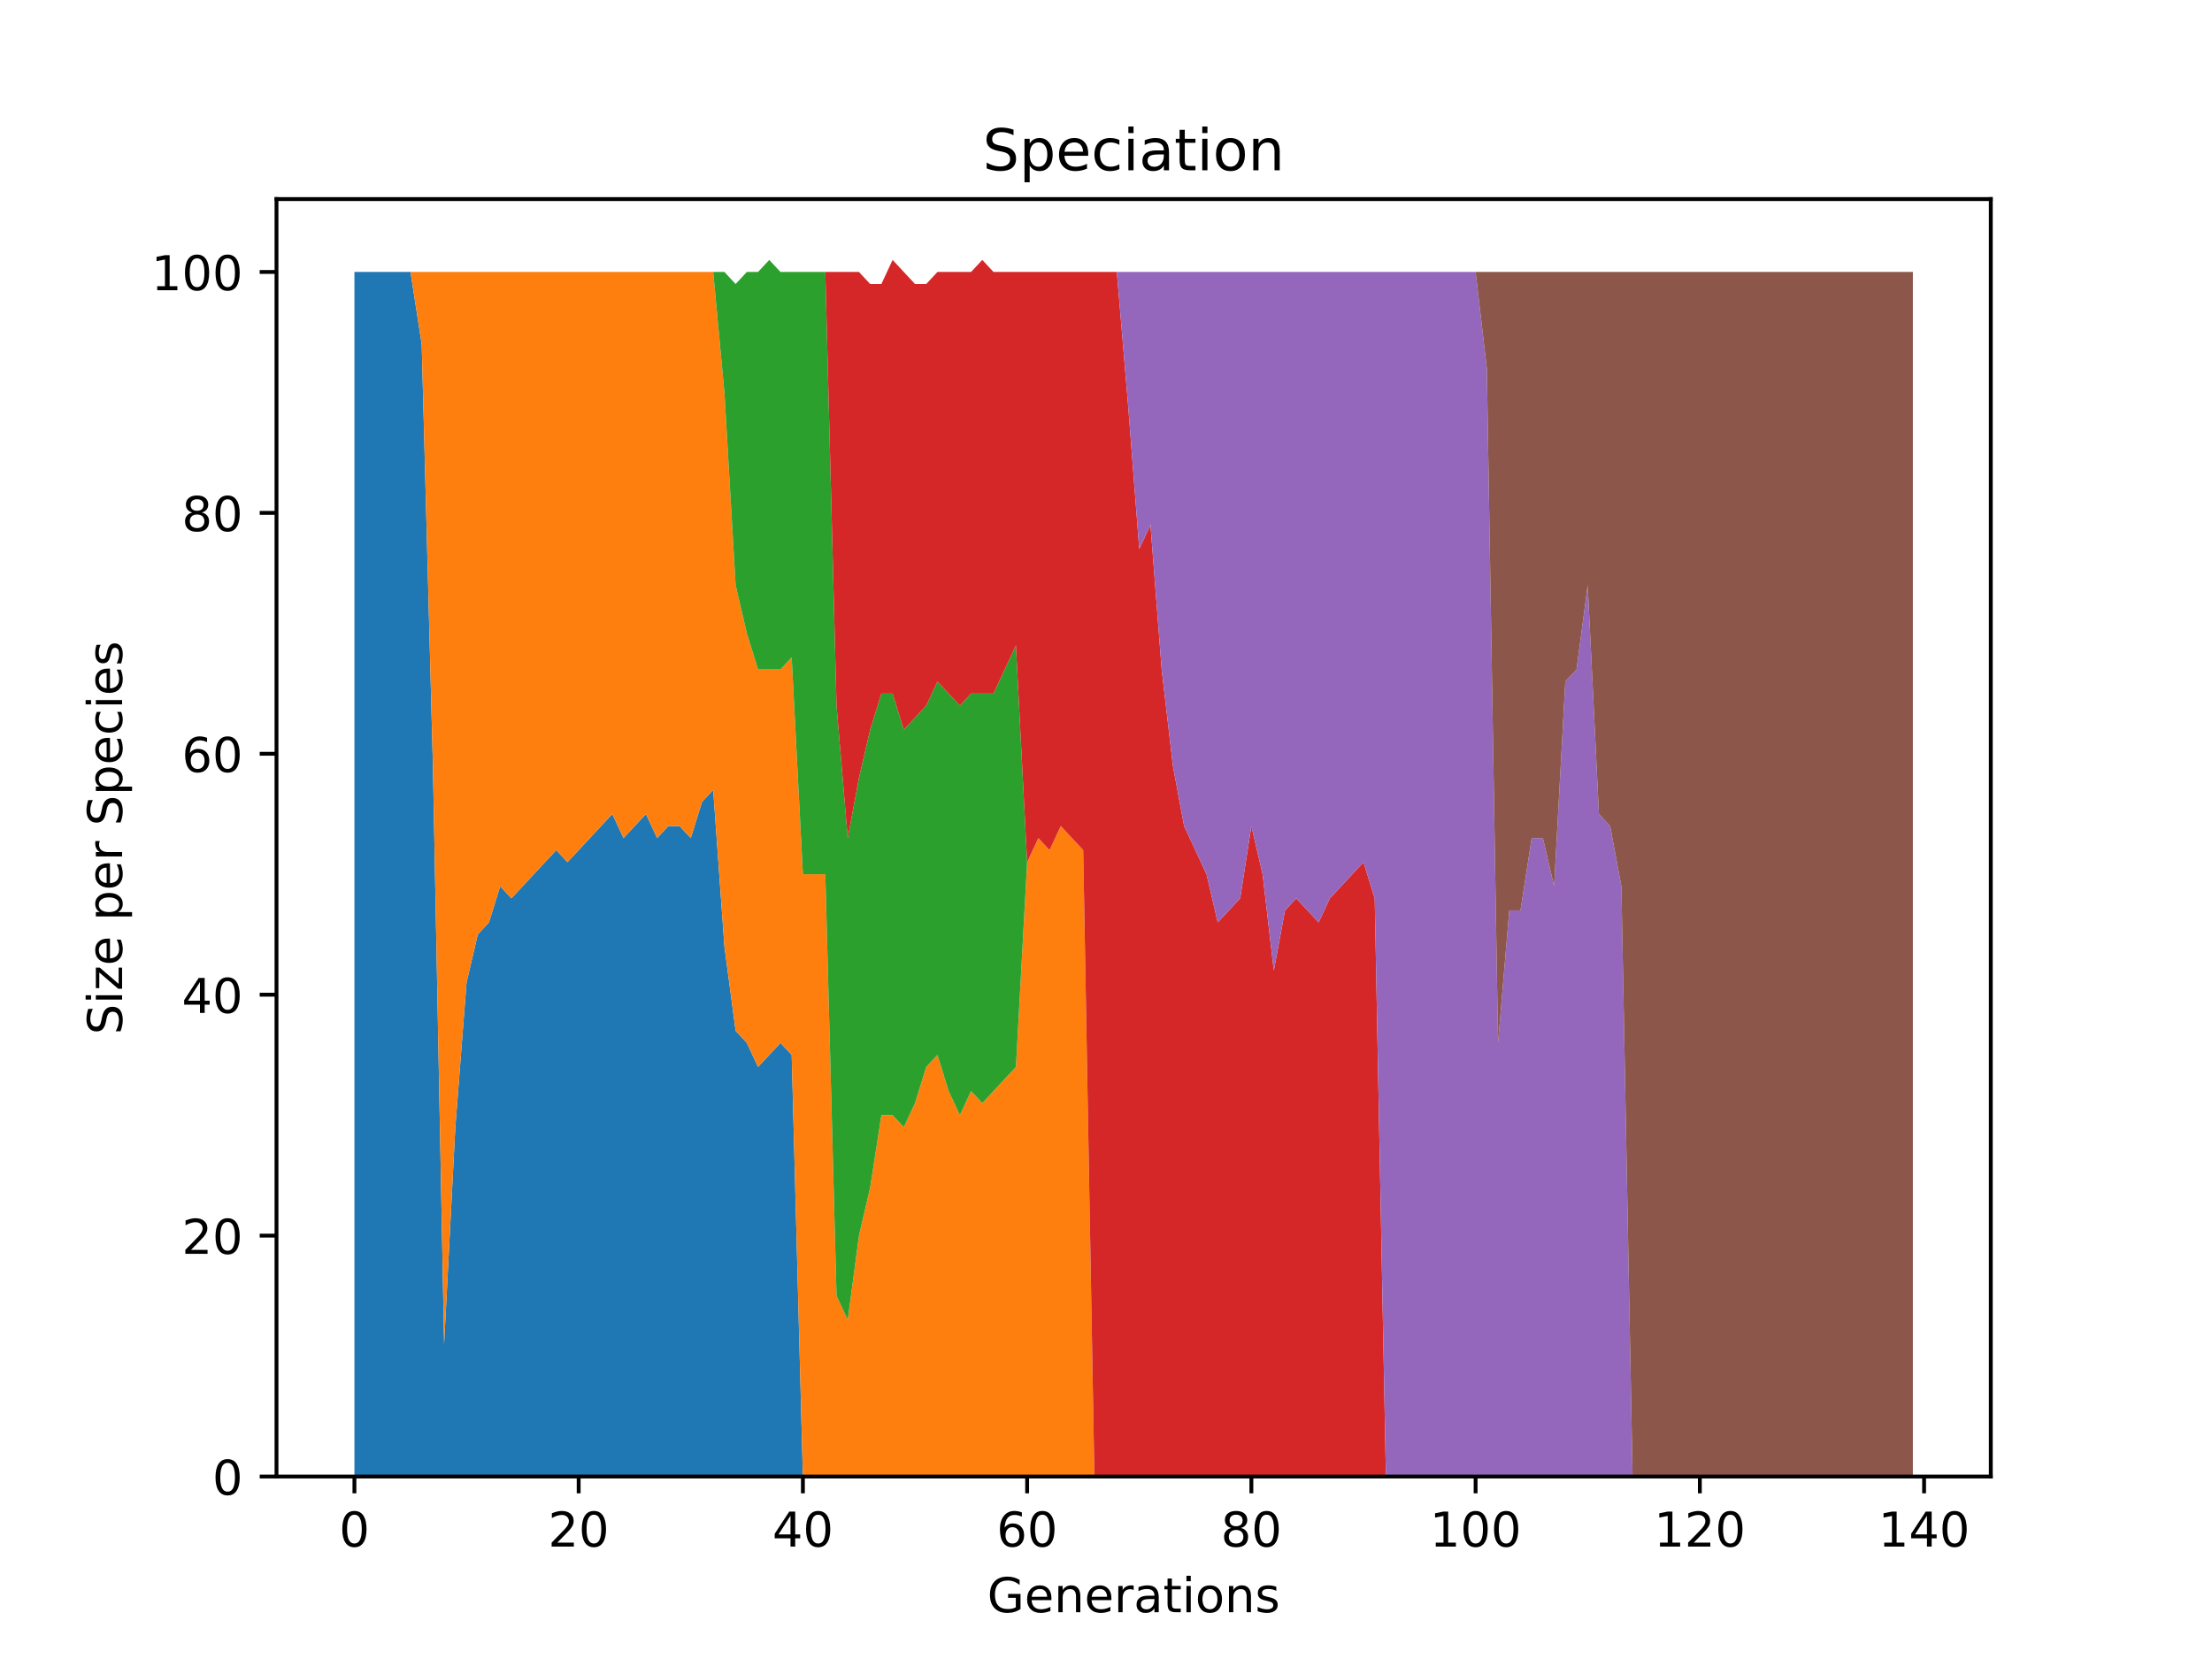 <?xml version="1.0" encoding="utf-8" standalone="no"?>
<!DOCTYPE svg PUBLIC "-//W3C//DTD SVG 1.1//EN"
  "http://www.w3.org/Graphics/SVG/1.1/DTD/svg11.dtd">
<!-- Created with matplotlib (https://matplotlib.org/) -->
<svg height="345.6pt" version="1.1" viewBox="0 0 460.8 345.6" width="460.8pt" xmlns="http://www.w3.org/2000/svg" xmlns:xlink="http://www.w3.org/1999/xlink">
 <defs>
  <style type="text/css">*{stroke-linecap:butt;stroke-linejoin:round;}</style>
 </defs>
 <g id="figure_1">
  <g id="patch_1">
   <path d="M 0 345.6 
L 460.8 345.6 
L 460.8 0 
L 0 0 
z
" style="fill:#ffffff;"/>
  </g>
  <g id="axes_1">
   <g id="patch_2">
    <path d="M 57.6 307.584 
L 414.72 307.584 
L 414.72 41.472 
L 57.6 41.472 
z
" style="fill:#ffffff;"/>
   </g>
   <g id="PolyCollection_1">
    <path clip-path="url(#p3742a9443b)" d="M 73.833 56.653 
L 73.833 307.584 
L 76.168 307.584 
L 78.504 307.584 
L 80.84 307.584 
L 83.175 307.584 
L 85.511 307.584 
L 87.847 307.584 
L 90.182 307.584 
L 92.518 307.584 
L 94.854 307.584 
L 97.189 307.584 
L 99.525 307.584 
L 101.86 307.584 
L 104.196 307.584 
L 106.532 307.584 
L 108.867 307.584 
L 111.203 307.584 
L 113.539 307.584 
L 115.874 307.584 
L 118.21 307.584 
L 120.546 307.584 
L 122.881 307.584 
L 125.217 307.584 
L 127.553 307.584 
L 129.888 307.584 
L 132.224 307.584 
L 134.559 307.584 
L 136.895 307.584 
L 139.231 307.584 
L 141.566 307.584 
L 143.902 307.584 
L 146.238 307.584 
L 148.573 307.584 
L 150.909 307.584 
L 153.245 307.584 
L 155.58 307.584 
L 157.916 307.584 
L 160.252 307.584 
L 162.587 307.584 
L 164.923 307.584 
L 167.258 307.584 
L 169.594 307.584 
L 171.93 307.584 
L 174.265 307.584 
L 176.601 307.584 
L 178.937 307.584 
L 181.272 307.584 
L 183.608 307.584 
L 185.944 307.584 
L 188.279 307.584 
L 190.615 307.584 
L 192.951 307.584 
L 195.286 307.584 
L 197.622 307.584 
L 199.958 307.584 
L 202.293 307.584 
L 204.629 307.584 
L 206.964 307.584 
L 209.3 307.584 
L 211.636 307.584 
L 213.971 307.584 
L 216.307 307.584 
L 218.643 307.584 
L 220.978 307.584 
L 223.314 307.584 
L 225.65 307.584 
L 227.985 307.584 
L 230.321 307.584 
L 232.657 307.584 
L 234.992 307.584 
L 237.328 307.584 
L 239.663 307.584 
L 241.999 307.584 
L 244.335 307.584 
L 246.67 307.584 
L 249.006 307.584 
L 251.342 307.584 
L 253.677 307.584 
L 256.013 307.584 
L 258.349 307.584 
L 260.684 307.584 
L 263.02 307.584 
L 265.356 307.584 
L 267.691 307.584 
L 270.027 307.584 
L 272.362 307.584 
L 274.698 307.584 
L 277.034 307.584 
L 279.369 307.584 
L 281.705 307.584 
L 284.041 307.584 
L 286.376 307.584 
L 288.712 307.584 
L 291.048 307.584 
L 293.383 307.584 
L 295.719 307.584 
L 298.055 307.584 
L 300.39 307.584 
L 302.726 307.584 
L 305.062 307.584 
L 307.397 307.584 
L 309.733 307.584 
L 312.068 307.584 
L 314.404 307.584 
L 316.74 307.584 
L 319.075 307.584 
L 321.411 307.584 
L 323.747 307.584 
L 326.082 307.584 
L 328.418 307.584 
L 330.754 307.584 
L 333.089 307.584 
L 335.425 307.584 
L 337.761 307.584 
L 340.096 307.584 
L 342.432 307.584 
L 344.767 307.584 
L 347.103 307.584 
L 349.439 307.584 
L 351.774 307.584 
L 354.11 307.584 
L 356.446 307.584 
L 358.781 307.584 
L 361.117 307.584 
L 363.453 307.584 
L 365.788 307.584 
L 368.124 307.584 
L 370.46 307.584 
L 372.795 307.584 
L 375.131 307.584 
L 377.466 307.584 
L 379.802 307.584 
L 382.138 307.584 
L 384.473 307.584 
L 386.809 307.584 
L 389.145 307.584 
L 391.48 307.584 
L 393.816 307.584 
L 396.152 307.584 
L 398.487 307.584 
L 398.487 307.584 
L 398.487 307.584 
L 396.152 307.584 
L 393.816 307.584 
L 391.48 307.584 
L 389.145 307.584 
L 386.809 307.584 
L 384.473 307.584 
L 382.138 307.584 
L 379.802 307.584 
L 377.466 307.584 
L 375.131 307.584 
L 372.795 307.584 
L 370.46 307.584 
L 368.124 307.584 
L 365.788 307.584 
L 363.453 307.584 
L 361.117 307.584 
L 358.781 307.584 
L 356.446 307.584 
L 354.11 307.584 
L 351.774 307.584 
L 349.439 307.584 
L 347.103 307.584 
L 344.767 307.584 
L 342.432 307.584 
L 340.096 307.584 
L 337.761 307.584 
L 335.425 307.584 
L 333.089 307.584 
L 330.754 307.584 
L 328.418 307.584 
L 326.082 307.584 
L 323.747 307.584 
L 321.411 307.584 
L 319.075 307.584 
L 316.74 307.584 
L 314.404 307.584 
L 312.068 307.584 
L 309.733 307.584 
L 307.397 307.584 
L 305.062 307.584 
L 302.726 307.584 
L 300.39 307.584 
L 298.055 307.584 
L 295.719 307.584 
L 293.383 307.584 
L 291.048 307.584 
L 288.712 307.584 
L 286.376 307.584 
L 284.041 307.584 
L 281.705 307.584 
L 279.369 307.584 
L 277.034 307.584 
L 274.698 307.584 
L 272.362 307.584 
L 270.027 307.584 
L 267.691 307.584 
L 265.356 307.584 
L 263.02 307.584 
L 260.684 307.584 
L 258.349 307.584 
L 256.013 307.584 
L 253.677 307.584 
L 251.342 307.584 
L 249.006 307.584 
L 246.67 307.584 
L 244.335 307.584 
L 241.999 307.584 
L 239.663 307.584 
L 237.328 307.584 
L 234.992 307.584 
L 232.657 307.584 
L 230.321 307.584 
L 227.985 307.584 
L 225.65 307.584 
L 223.314 307.584 
L 220.978 307.584 
L 218.643 307.584 
L 216.307 307.584 
L 213.971 307.584 
L 211.636 307.584 
L 209.3 307.584 
L 206.964 307.584 
L 204.629 307.584 
L 202.293 307.584 
L 199.958 307.584 
L 197.622 307.584 
L 195.286 307.584 
L 192.951 307.584 
L 190.615 307.584 
L 188.279 307.584 
L 185.944 307.584 
L 183.608 307.584 
L 181.272 307.584 
L 178.937 307.584 
L 176.601 307.584 
L 174.265 307.584 
L 171.93 307.584 
L 169.594 307.584 
L 167.258 307.584 
L 164.923 219.758 
L 162.587 217.249 
L 160.252 219.758 
L 157.916 222.268 
L 155.58 217.249 
L 153.245 214.74 
L 150.909 197.174 
L 148.573 164.554 
L 146.238 167.063 
L 143.902 174.591 
L 141.566 172.081 
L 139.231 172.081 
L 136.895 174.591 
L 134.559 169.572 
L 132.224 172.081 
L 129.888 174.591 
L 127.553 169.572 
L 125.217 172.081 
L 122.881 174.591 
L 120.546 177.1 
L 118.21 179.609 
L 115.874 177.1 
L 113.539 179.609 
L 111.203 182.119 
L 108.867 184.628 
L 106.532 187.137 
L 104.196 184.628 
L 101.86 192.156 
L 99.525 194.665 
L 97.189 204.702 
L 94.854 234.814 
L 92.518 279.982 
L 90.182 159.535 
L 87.847 71.709 
L 85.511 56.653 
L 83.175 56.653 
L 80.84 56.653 
L 78.504 56.653 
L 76.168 56.653 
L 73.833 56.653 
z
" style="fill:#1f77b4;"/>
   </g>
   <g id="PolyCollection_2">
    <path clip-path="url(#p3742a9443b)" d="M 73.833 56.653 
L 73.833 56.653 
L 76.168 56.653 
L 78.504 56.653 
L 80.84 56.653 
L 83.175 56.653 
L 85.511 56.653 
L 87.847 71.709 
L 90.182 159.535 
L 92.518 279.982 
L 94.854 234.814 
L 97.189 204.702 
L 99.525 194.665 
L 101.86 192.156 
L 104.196 184.628 
L 106.532 187.137 
L 108.867 184.628 
L 111.203 182.119 
L 113.539 179.609 
L 115.874 177.1 
L 118.21 179.609 
L 120.546 177.1 
L 122.881 174.591 
L 125.217 172.081 
L 127.553 169.572 
L 129.888 174.591 
L 132.224 172.081 
L 134.559 169.572 
L 136.895 174.591 
L 139.231 172.081 
L 141.566 172.081 
L 143.902 174.591 
L 146.238 167.063 
L 148.573 164.554 
L 150.909 197.174 
L 153.245 214.74 
L 155.58 217.249 
L 157.916 222.268 
L 160.252 219.758 
L 162.587 217.249 
L 164.923 219.758 
L 167.258 307.584 
L 169.594 307.584 
L 171.93 307.584 
L 174.265 307.584 
L 176.601 307.584 
L 178.937 307.584 
L 181.272 307.584 
L 183.608 307.584 
L 185.944 307.584 
L 188.279 307.584 
L 190.615 307.584 
L 192.951 307.584 
L 195.286 307.584 
L 197.622 307.584 
L 199.958 307.584 
L 202.293 307.584 
L 204.629 307.584 
L 206.964 307.584 
L 209.3 307.584 
L 211.636 307.584 
L 213.971 307.584 
L 216.307 307.584 
L 218.643 307.584 
L 220.978 307.584 
L 223.314 307.584 
L 225.65 307.584 
L 227.985 307.584 
L 230.321 307.584 
L 232.657 307.584 
L 234.992 307.584 
L 237.328 307.584 
L 239.663 307.584 
L 241.999 307.584 
L 244.335 307.584 
L 246.67 307.584 
L 249.006 307.584 
L 251.342 307.584 
L 253.677 307.584 
L 256.013 307.584 
L 258.349 307.584 
L 260.684 307.584 
L 263.02 307.584 
L 265.356 307.584 
L 267.691 307.584 
L 270.027 307.584 
L 272.362 307.584 
L 274.698 307.584 
L 277.034 307.584 
L 279.369 307.584 
L 281.705 307.584 
L 284.041 307.584 
L 286.376 307.584 
L 288.712 307.584 
L 291.048 307.584 
L 293.383 307.584 
L 295.719 307.584 
L 298.055 307.584 
L 300.39 307.584 
L 302.726 307.584 
L 305.062 307.584 
L 307.397 307.584 
L 309.733 307.584 
L 312.068 307.584 
L 314.404 307.584 
L 316.74 307.584 
L 319.075 307.584 
L 321.411 307.584 
L 323.747 307.584 
L 326.082 307.584 
L 328.418 307.584 
L 330.754 307.584 
L 333.089 307.584 
L 335.425 307.584 
L 337.761 307.584 
L 340.096 307.584 
L 342.432 307.584 
L 344.767 307.584 
L 347.103 307.584 
L 349.439 307.584 
L 351.774 307.584 
L 354.11 307.584 
L 356.446 307.584 
L 358.781 307.584 
L 361.117 307.584 
L 363.453 307.584 
L 365.788 307.584 
L 368.124 307.584 
L 370.46 307.584 
L 372.795 307.584 
L 375.131 307.584 
L 377.466 307.584 
L 379.802 307.584 
L 382.138 307.584 
L 384.473 307.584 
L 386.809 307.584 
L 389.145 307.584 
L 391.48 307.584 
L 393.816 307.584 
L 396.152 307.584 
L 398.487 307.584 
L 398.487 307.584 
L 398.487 307.584 
L 396.152 307.584 
L 393.816 307.584 
L 391.48 307.584 
L 389.145 307.584 
L 386.809 307.584 
L 384.473 307.584 
L 382.138 307.584 
L 379.802 307.584 
L 377.466 307.584 
L 375.131 307.584 
L 372.795 307.584 
L 370.46 307.584 
L 368.124 307.584 
L 365.788 307.584 
L 363.453 307.584 
L 361.117 307.584 
L 358.781 307.584 
L 356.446 307.584 
L 354.11 307.584 
L 351.774 307.584 
L 349.439 307.584 
L 347.103 307.584 
L 344.767 307.584 
L 342.432 307.584 
L 340.096 307.584 
L 337.761 307.584 
L 335.425 307.584 
L 333.089 307.584 
L 330.754 307.584 
L 328.418 307.584 
L 326.082 307.584 
L 323.747 307.584 
L 321.411 307.584 
L 319.075 307.584 
L 316.74 307.584 
L 314.404 307.584 
L 312.068 307.584 
L 309.733 307.584 
L 307.397 307.584 
L 305.062 307.584 
L 302.726 307.584 
L 300.39 307.584 
L 298.055 307.584 
L 295.719 307.584 
L 293.383 307.584 
L 291.048 307.584 
L 288.712 307.584 
L 286.376 307.584 
L 284.041 307.584 
L 281.705 307.584 
L 279.369 307.584 
L 277.034 307.584 
L 274.698 307.584 
L 272.362 307.584 
L 270.027 307.584 
L 267.691 307.584 
L 265.356 307.584 
L 263.02 307.584 
L 260.684 307.584 
L 258.349 307.584 
L 256.013 307.584 
L 253.677 307.584 
L 251.342 307.584 
L 249.006 307.584 
L 246.67 307.584 
L 244.335 307.584 
L 241.999 307.584 
L 239.663 307.584 
L 237.328 307.584 
L 234.992 307.584 
L 232.657 307.584 
L 230.321 307.584 
L 227.985 307.584 
L 225.65 177.1 
L 223.314 174.591 
L 220.978 172.081 
L 218.643 177.1 
L 216.307 174.591 
L 213.971 179.609 
L 211.636 222.268 
L 209.3 224.777 
L 206.964 227.286 
L 204.629 229.795 
L 202.293 227.286 
L 199.958 232.305 
L 197.622 227.286 
L 195.286 219.758 
L 192.951 222.268 
L 190.615 229.795 
L 188.279 234.814 
L 185.944 232.305 
L 183.608 232.305 
L 181.272 247.361 
L 178.937 257.398 
L 176.601 274.963 
L 174.265 269.944 
L 171.93 182.119 
L 169.594 182.119 
L 167.258 182.119 
L 164.923 136.951 
L 162.587 139.46 
L 160.252 139.46 
L 157.916 139.46 
L 155.58 131.933 
L 153.245 121.895 
L 150.909 81.746 
L 148.573 56.653 
L 146.238 56.653 
L 143.902 56.653 
L 141.566 56.653 
L 139.231 56.653 
L 136.895 56.653 
L 134.559 56.653 
L 132.224 56.653 
L 129.888 56.653 
L 127.553 56.653 
L 125.217 56.653 
L 122.881 56.653 
L 120.546 56.653 
L 118.21 56.653 
L 115.874 56.653 
L 113.539 56.653 
L 111.203 56.653 
L 108.867 56.653 
L 106.532 56.653 
L 104.196 56.653 
L 101.86 56.653 
L 99.525 56.653 
L 97.189 56.653 
L 94.854 56.653 
L 92.518 56.653 
L 90.182 56.653 
L 87.847 56.653 
L 85.511 56.653 
L 83.175 56.653 
L 80.84 56.653 
L 78.504 56.653 
L 76.168 56.653 
L 73.833 56.653 
z
" style="fill:#ff7f0e;"/>
   </g>
   <g id="PolyCollection_3">
    <path clip-path="url(#p3742a9443b)" d="M 73.833 56.653 
L 73.833 56.653 
L 76.168 56.653 
L 78.504 56.653 
L 80.84 56.653 
L 83.175 56.653 
L 85.511 56.653 
L 87.847 56.653 
L 90.182 56.653 
L 92.518 56.653 
L 94.854 56.653 
L 97.189 56.653 
L 99.525 56.653 
L 101.86 56.653 
L 104.196 56.653 
L 106.532 56.653 
L 108.867 56.653 
L 111.203 56.653 
L 113.539 56.653 
L 115.874 56.653 
L 118.21 56.653 
L 120.546 56.653 
L 122.881 56.653 
L 125.217 56.653 
L 127.553 56.653 
L 129.888 56.653 
L 132.224 56.653 
L 134.559 56.653 
L 136.895 56.653 
L 139.231 56.653 
L 141.566 56.653 
L 143.902 56.653 
L 146.238 56.653 
L 148.573 56.653 
L 150.909 81.746 
L 153.245 121.895 
L 155.58 131.933 
L 157.916 139.46 
L 160.252 139.46 
L 162.587 139.46 
L 164.923 136.951 
L 167.258 182.119 
L 169.594 182.119 
L 171.93 182.119 
L 174.265 269.944 
L 176.601 274.963 
L 178.937 257.398 
L 181.272 247.361 
L 183.608 232.305 
L 185.944 232.305 
L 188.279 234.814 
L 190.615 229.795 
L 192.951 222.268 
L 195.286 219.758 
L 197.622 227.286 
L 199.958 232.305 
L 202.293 227.286 
L 204.629 229.795 
L 206.964 227.286 
L 209.3 224.777 
L 211.636 222.268 
L 213.971 179.609 
L 216.307 174.591 
L 218.643 177.1 
L 220.978 172.081 
L 223.314 174.591 
L 225.65 177.1 
L 227.985 307.584 
L 230.321 307.584 
L 232.657 307.584 
L 234.992 307.584 
L 237.328 307.584 
L 239.663 307.584 
L 241.999 307.584 
L 244.335 307.584 
L 246.67 307.584 
L 249.006 307.584 
L 251.342 307.584 
L 253.677 307.584 
L 256.013 307.584 
L 258.349 307.584 
L 260.684 307.584 
L 263.02 307.584 
L 265.356 307.584 
L 267.691 307.584 
L 270.027 307.584 
L 272.362 307.584 
L 274.698 307.584 
L 277.034 307.584 
L 279.369 307.584 
L 281.705 307.584 
L 284.041 307.584 
L 286.376 307.584 
L 288.712 307.584 
L 291.048 307.584 
L 293.383 307.584 
L 295.719 307.584 
L 298.055 307.584 
L 300.39 307.584 
L 302.726 307.584 
L 305.062 307.584 
L 307.397 307.584 
L 309.733 307.584 
L 312.068 307.584 
L 314.404 307.584 
L 316.74 307.584 
L 319.075 307.584 
L 321.411 307.584 
L 323.747 307.584 
L 326.082 307.584 
L 328.418 307.584 
L 330.754 307.584 
L 333.089 307.584 
L 335.425 307.584 
L 337.761 307.584 
L 340.096 307.584 
L 342.432 307.584 
L 344.767 307.584 
L 347.103 307.584 
L 349.439 307.584 
L 351.774 307.584 
L 354.11 307.584 
L 356.446 307.584 
L 358.781 307.584 
L 361.117 307.584 
L 363.453 307.584 
L 365.788 307.584 
L 368.124 307.584 
L 370.46 307.584 
L 372.795 307.584 
L 375.131 307.584 
L 377.466 307.584 
L 379.802 307.584 
L 382.138 307.584 
L 384.473 307.584 
L 386.809 307.584 
L 389.145 307.584 
L 391.48 307.584 
L 393.816 307.584 
L 396.152 307.584 
L 398.487 307.584 
L 398.487 307.584 
L 398.487 307.584 
L 396.152 307.584 
L 393.816 307.584 
L 391.48 307.584 
L 389.145 307.584 
L 386.809 307.584 
L 384.473 307.584 
L 382.138 307.584 
L 379.802 307.584 
L 377.466 307.584 
L 375.131 307.584 
L 372.795 307.584 
L 370.46 307.584 
L 368.124 307.584 
L 365.788 307.584 
L 363.453 307.584 
L 361.117 307.584 
L 358.781 307.584 
L 356.446 307.584 
L 354.11 307.584 
L 351.774 307.584 
L 349.439 307.584 
L 347.103 307.584 
L 344.767 307.584 
L 342.432 307.584 
L 340.096 307.584 
L 337.761 307.584 
L 335.425 307.584 
L 333.089 307.584 
L 330.754 307.584 
L 328.418 307.584 
L 326.082 307.584 
L 323.747 307.584 
L 321.411 307.584 
L 319.075 307.584 
L 316.74 307.584 
L 314.404 307.584 
L 312.068 307.584 
L 309.733 307.584 
L 307.397 307.584 
L 305.062 307.584 
L 302.726 307.584 
L 300.39 307.584 
L 298.055 307.584 
L 295.719 307.584 
L 293.383 307.584 
L 291.048 307.584 
L 288.712 307.584 
L 286.376 307.584 
L 284.041 307.584 
L 281.705 307.584 
L 279.369 307.584 
L 277.034 307.584 
L 274.698 307.584 
L 272.362 307.584 
L 270.027 307.584 
L 267.691 307.584 
L 265.356 307.584 
L 263.02 307.584 
L 260.684 307.584 
L 258.349 307.584 
L 256.013 307.584 
L 253.677 307.584 
L 251.342 307.584 
L 249.006 307.584 
L 246.67 307.584 
L 244.335 307.584 
L 241.999 307.584 
L 239.663 307.584 
L 237.328 307.584 
L 234.992 307.584 
L 232.657 307.584 
L 230.321 307.584 
L 227.985 307.584 
L 225.65 177.1 
L 223.314 174.591 
L 220.978 172.081 
L 218.643 177.1 
L 216.307 174.591 
L 213.971 179.609 
L 211.636 134.442 
L 209.3 139.46 
L 206.964 144.479 
L 204.629 144.479 
L 202.293 144.479 
L 199.958 146.988 
L 197.622 144.479 
L 195.286 141.97 
L 192.951 146.988 
L 190.615 149.498 
L 188.279 152.007 
L 185.944 144.479 
L 183.608 144.479 
L 181.272 152.007 
L 178.937 162.044 
L 176.601 174.591 
L 174.265 146.988 
L 171.93 56.653 
L 169.594 56.653 
L 167.258 56.653 
L 164.923 56.653 
L 162.587 56.653 
L 160.252 54.144 
L 157.916 56.653 
L 155.58 56.653 
L 153.245 59.163 
L 150.909 56.653 
L 148.573 56.653 
L 146.238 56.653 
L 143.902 56.653 
L 141.566 56.653 
L 139.231 56.653 
L 136.895 56.653 
L 134.559 56.653 
L 132.224 56.653 
L 129.888 56.653 
L 127.553 56.653 
L 125.217 56.653 
L 122.881 56.653 
L 120.546 56.653 
L 118.21 56.653 
L 115.874 56.653 
L 113.539 56.653 
L 111.203 56.653 
L 108.867 56.653 
L 106.532 56.653 
L 104.196 56.653 
L 101.86 56.653 
L 99.525 56.653 
L 97.189 56.653 
L 94.854 56.653 
L 92.518 56.653 
L 90.182 56.653 
L 87.847 56.653 
L 85.511 56.653 
L 83.175 56.653 
L 80.84 56.653 
L 78.504 56.653 
L 76.168 56.653 
L 73.833 56.653 
z
" style="fill:#2ca02c;"/>
   </g>
   <g id="PolyCollection_4">
    <path clip-path="url(#p3742a9443b)" d="M 73.833 56.653 
L 73.833 56.653 
L 76.168 56.653 
L 78.504 56.653 
L 80.84 56.653 
L 83.175 56.653 
L 85.511 56.653 
L 87.847 56.653 
L 90.182 56.653 
L 92.518 56.653 
L 94.854 56.653 
L 97.189 56.653 
L 99.525 56.653 
L 101.86 56.653 
L 104.196 56.653 
L 106.532 56.653 
L 108.867 56.653 
L 111.203 56.653 
L 113.539 56.653 
L 115.874 56.653 
L 118.21 56.653 
L 120.546 56.653 
L 122.881 56.653 
L 125.217 56.653 
L 127.553 56.653 
L 129.888 56.653 
L 132.224 56.653 
L 134.559 56.653 
L 136.895 56.653 
L 139.231 56.653 
L 141.566 56.653 
L 143.902 56.653 
L 146.238 56.653 
L 148.573 56.653 
L 150.909 56.653 
L 153.245 59.163 
L 155.58 56.653 
L 157.916 56.653 
L 160.252 54.144 
L 162.587 56.653 
L 164.923 56.653 
L 167.258 56.653 
L 169.594 56.653 
L 171.93 56.653 
L 174.265 146.988 
L 176.601 174.591 
L 178.937 162.044 
L 181.272 152.007 
L 183.608 144.479 
L 185.944 144.479 
L 188.279 152.007 
L 190.615 149.498 
L 192.951 146.988 
L 195.286 141.97 
L 197.622 144.479 
L 199.958 146.988 
L 202.293 144.479 
L 204.629 144.479 
L 206.964 144.479 
L 209.3 139.46 
L 211.636 134.442 
L 213.971 179.609 
L 216.307 174.591 
L 218.643 177.1 
L 220.978 172.081 
L 223.314 174.591 
L 225.65 177.1 
L 227.985 307.584 
L 230.321 307.584 
L 232.657 307.584 
L 234.992 307.584 
L 237.328 307.584 
L 239.663 307.584 
L 241.999 307.584 
L 244.335 307.584 
L 246.67 307.584 
L 249.006 307.584 
L 251.342 307.584 
L 253.677 307.584 
L 256.013 307.584 
L 258.349 307.584 
L 260.684 307.584 
L 263.02 307.584 
L 265.356 307.584 
L 267.691 307.584 
L 270.027 307.584 
L 272.362 307.584 
L 274.698 307.584 
L 277.034 307.584 
L 279.369 307.584 
L 281.705 307.584 
L 284.041 307.584 
L 286.376 307.584 
L 288.712 307.584 
L 291.048 307.584 
L 293.383 307.584 
L 295.719 307.584 
L 298.055 307.584 
L 300.39 307.584 
L 302.726 307.584 
L 305.062 307.584 
L 307.397 307.584 
L 309.733 307.584 
L 312.068 307.584 
L 314.404 307.584 
L 316.74 307.584 
L 319.075 307.584 
L 321.411 307.584 
L 323.747 307.584 
L 326.082 307.584 
L 328.418 307.584 
L 330.754 307.584 
L 333.089 307.584 
L 335.425 307.584 
L 337.761 307.584 
L 340.096 307.584 
L 342.432 307.584 
L 344.767 307.584 
L 347.103 307.584 
L 349.439 307.584 
L 351.774 307.584 
L 354.11 307.584 
L 356.446 307.584 
L 358.781 307.584 
L 361.117 307.584 
L 363.453 307.584 
L 365.788 307.584 
L 368.124 307.584 
L 370.46 307.584 
L 372.795 307.584 
L 375.131 307.584 
L 377.466 307.584 
L 379.802 307.584 
L 382.138 307.584 
L 384.473 307.584 
L 386.809 307.584 
L 389.145 307.584 
L 391.48 307.584 
L 393.816 307.584 
L 396.152 307.584 
L 398.487 307.584 
L 398.487 307.584 
L 398.487 307.584 
L 396.152 307.584 
L 393.816 307.584 
L 391.48 307.584 
L 389.145 307.584 
L 386.809 307.584 
L 384.473 307.584 
L 382.138 307.584 
L 379.802 307.584 
L 377.466 307.584 
L 375.131 307.584 
L 372.795 307.584 
L 370.46 307.584 
L 368.124 307.584 
L 365.788 307.584 
L 363.453 307.584 
L 361.117 307.584 
L 358.781 307.584 
L 356.446 307.584 
L 354.11 307.584 
L 351.774 307.584 
L 349.439 307.584 
L 347.103 307.584 
L 344.767 307.584 
L 342.432 307.584 
L 340.096 307.584 
L 337.761 307.584 
L 335.425 307.584 
L 333.089 307.584 
L 330.754 307.584 
L 328.418 307.584 
L 326.082 307.584 
L 323.747 307.584 
L 321.411 307.584 
L 319.075 307.584 
L 316.74 307.584 
L 314.404 307.584 
L 312.068 307.584 
L 309.733 307.584 
L 307.397 307.584 
L 305.062 307.584 
L 302.726 307.584 
L 300.39 307.584 
L 298.055 307.584 
L 295.719 307.584 
L 293.383 307.584 
L 291.048 307.584 
L 288.712 307.584 
L 286.376 187.137 
L 284.041 179.609 
L 281.705 182.119 
L 279.369 184.628 
L 277.034 187.137 
L 274.698 192.156 
L 272.362 189.647 
L 270.027 187.137 
L 267.691 189.647 
L 265.356 202.193 
L 263.02 182.119 
L 260.684 172.081 
L 258.349 187.137 
L 256.013 189.647 
L 253.677 192.156 
L 251.342 182.119 
L 249.006 177.1 
L 246.67 172.081 
L 244.335 159.535 
L 241.999 139.46 
L 239.663 109.349 
L 237.328 114.367 
L 234.992 84.256 
L 232.657 56.653 
L 230.321 56.653 
L 227.985 56.653 
L 225.65 56.653 
L 223.314 56.653 
L 220.978 56.653 
L 218.643 56.653 
L 216.307 56.653 
L 213.971 56.653 
L 211.636 56.653 
L 209.3 56.653 
L 206.964 56.653 
L 204.629 54.144 
L 202.293 56.653 
L 199.958 56.653 
L 197.622 56.653 
L 195.286 56.653 
L 192.951 59.163 
L 190.615 59.163 
L 188.279 56.653 
L 185.944 54.144 
L 183.608 59.163 
L 181.272 59.163 
L 178.937 56.653 
L 176.601 56.653 
L 174.265 56.653 
L 171.93 56.653 
L 169.594 56.653 
L 167.258 56.653 
L 164.923 56.653 
L 162.587 56.653 
L 160.252 54.144 
L 157.916 56.653 
L 155.58 56.653 
L 153.245 59.163 
L 150.909 56.653 
L 148.573 56.653 
L 146.238 56.653 
L 143.902 56.653 
L 141.566 56.653 
L 139.231 56.653 
L 136.895 56.653 
L 134.559 56.653 
L 132.224 56.653 
L 129.888 56.653 
L 127.553 56.653 
L 125.217 56.653 
L 122.881 56.653 
L 120.546 56.653 
L 118.21 56.653 
L 115.874 56.653 
L 113.539 56.653 
L 111.203 56.653 
L 108.867 56.653 
L 106.532 56.653 
L 104.196 56.653 
L 101.86 56.653 
L 99.525 56.653 
L 97.189 56.653 
L 94.854 56.653 
L 92.518 56.653 
L 90.182 56.653 
L 87.847 56.653 
L 85.511 56.653 
L 83.175 56.653 
L 80.84 56.653 
L 78.504 56.653 
L 76.168 56.653 
L 73.833 56.653 
z
" style="fill:#d62728;"/>
   </g>
   <g id="PolyCollection_5">
    <path clip-path="url(#p3742a9443b)" d="M 73.833 56.653 
L 73.833 56.653 
L 76.168 56.653 
L 78.504 56.653 
L 80.84 56.653 
L 83.175 56.653 
L 85.511 56.653 
L 87.847 56.653 
L 90.182 56.653 
L 92.518 56.653 
L 94.854 56.653 
L 97.189 56.653 
L 99.525 56.653 
L 101.86 56.653 
L 104.196 56.653 
L 106.532 56.653 
L 108.867 56.653 
L 111.203 56.653 
L 113.539 56.653 
L 115.874 56.653 
L 118.21 56.653 
L 120.546 56.653 
L 122.881 56.653 
L 125.217 56.653 
L 127.553 56.653 
L 129.888 56.653 
L 132.224 56.653 
L 134.559 56.653 
L 136.895 56.653 
L 139.231 56.653 
L 141.566 56.653 
L 143.902 56.653 
L 146.238 56.653 
L 148.573 56.653 
L 150.909 56.653 
L 153.245 59.163 
L 155.58 56.653 
L 157.916 56.653 
L 160.252 54.144 
L 162.587 56.653 
L 164.923 56.653 
L 167.258 56.653 
L 169.594 56.653 
L 171.93 56.653 
L 174.265 56.653 
L 176.601 56.653 
L 178.937 56.653 
L 181.272 59.163 
L 183.608 59.163 
L 185.944 54.144 
L 188.279 56.653 
L 190.615 59.163 
L 192.951 59.163 
L 195.286 56.653 
L 197.622 56.653 
L 199.958 56.653 
L 202.293 56.653 
L 204.629 54.144 
L 206.964 56.653 
L 209.3 56.653 
L 211.636 56.653 
L 213.971 56.653 
L 216.307 56.653 
L 218.643 56.653 
L 220.978 56.653 
L 223.314 56.653 
L 225.65 56.653 
L 227.985 56.653 
L 230.321 56.653 
L 232.657 56.653 
L 234.992 84.256 
L 237.328 114.367 
L 239.663 109.349 
L 241.999 139.46 
L 244.335 159.535 
L 246.67 172.081 
L 249.006 177.1 
L 251.342 182.119 
L 253.677 192.156 
L 256.013 189.647 
L 258.349 187.137 
L 260.684 172.081 
L 263.02 182.119 
L 265.356 202.193 
L 267.691 189.647 
L 270.027 187.137 
L 272.362 189.647 
L 274.698 192.156 
L 277.034 187.137 
L 279.369 184.628 
L 281.705 182.119 
L 284.041 179.609 
L 286.376 187.137 
L 288.712 307.584 
L 291.048 307.584 
L 293.383 307.584 
L 295.719 307.584 
L 298.055 307.584 
L 300.39 307.584 
L 302.726 307.584 
L 305.062 307.584 
L 307.397 307.584 
L 309.733 307.584 
L 312.068 307.584 
L 314.404 307.584 
L 316.74 307.584 
L 319.075 307.584 
L 321.411 307.584 
L 323.747 307.584 
L 326.082 307.584 
L 328.418 307.584 
L 330.754 307.584 
L 333.089 307.584 
L 335.425 307.584 
L 337.761 307.584 
L 340.096 307.584 
L 342.432 307.584 
L 344.767 307.584 
L 347.103 307.584 
L 349.439 307.584 
L 351.774 307.584 
L 354.11 307.584 
L 356.446 307.584 
L 358.781 307.584 
L 361.117 307.584 
L 363.453 307.584 
L 365.788 307.584 
L 368.124 307.584 
L 370.46 307.584 
L 372.795 307.584 
L 375.131 307.584 
L 377.466 307.584 
L 379.802 307.584 
L 382.138 307.584 
L 384.473 307.584 
L 386.809 307.584 
L 389.145 307.584 
L 391.48 307.584 
L 393.816 307.584 
L 396.152 307.584 
L 398.487 307.584 
L 398.487 307.584 
L 398.487 307.584 
L 396.152 307.584 
L 393.816 307.584 
L 391.48 307.584 
L 389.145 307.584 
L 386.809 307.584 
L 384.473 307.584 
L 382.138 307.584 
L 379.802 307.584 
L 377.466 307.584 
L 375.131 307.584 
L 372.795 307.584 
L 370.46 307.584 
L 368.124 307.584 
L 365.788 307.584 
L 363.453 307.584 
L 361.117 307.584 
L 358.781 307.584 
L 356.446 307.584 
L 354.11 307.584 
L 351.774 307.584 
L 349.439 307.584 
L 347.103 307.584 
L 344.767 307.584 
L 342.432 307.584 
L 340.096 307.584 
L 337.761 184.628 
L 335.425 172.081 
L 333.089 169.572 
L 330.754 121.895 
L 328.418 139.46 
L 326.082 141.97 
L 323.747 184.628 
L 321.411 174.591 
L 319.075 174.591 
L 316.74 189.647 
L 314.404 189.647 
L 312.068 217.249 
L 309.733 76.728 
L 307.397 56.653 
L 305.062 56.653 
L 302.726 56.653 
L 300.39 56.653 
L 298.055 56.653 
L 295.719 56.653 
L 293.383 56.653 
L 291.048 56.653 
L 288.712 56.653 
L 286.376 56.653 
L 284.041 56.653 
L 281.705 56.653 
L 279.369 56.653 
L 277.034 56.653 
L 274.698 56.653 
L 272.362 56.653 
L 270.027 56.653 
L 267.691 56.653 
L 265.356 56.653 
L 263.02 56.653 
L 260.684 56.653 
L 258.349 56.653 
L 256.013 56.653 
L 253.677 56.653 
L 251.342 56.653 
L 249.006 56.653 
L 246.67 56.653 
L 244.335 56.653 
L 241.999 56.653 
L 239.663 56.653 
L 237.328 56.653 
L 234.992 56.653 
L 232.657 56.653 
L 230.321 56.653 
L 227.985 56.653 
L 225.65 56.653 
L 223.314 56.653 
L 220.978 56.653 
L 218.643 56.653 
L 216.307 56.653 
L 213.971 56.653 
L 211.636 56.653 
L 209.3 56.653 
L 206.964 56.653 
L 204.629 54.144 
L 202.293 56.653 
L 199.958 56.653 
L 197.622 56.653 
L 195.286 56.653 
L 192.951 59.163 
L 190.615 59.163 
L 188.279 56.653 
L 185.944 54.144 
L 183.608 59.163 
L 181.272 59.163 
L 178.937 56.653 
L 176.601 56.653 
L 174.265 56.653 
L 171.93 56.653 
L 169.594 56.653 
L 167.258 56.653 
L 164.923 56.653 
L 162.587 56.653 
L 160.252 54.144 
L 157.916 56.653 
L 155.58 56.653 
L 153.245 59.163 
L 150.909 56.653 
L 148.573 56.653 
L 146.238 56.653 
L 143.902 56.653 
L 141.566 56.653 
L 139.231 56.653 
L 136.895 56.653 
L 134.559 56.653 
L 132.224 56.653 
L 129.888 56.653 
L 127.553 56.653 
L 125.217 56.653 
L 122.881 56.653 
L 120.546 56.653 
L 118.21 56.653 
L 115.874 56.653 
L 113.539 56.653 
L 111.203 56.653 
L 108.867 56.653 
L 106.532 56.653 
L 104.196 56.653 
L 101.86 56.653 
L 99.525 56.653 
L 97.189 56.653 
L 94.854 56.653 
L 92.518 56.653 
L 90.182 56.653 
L 87.847 56.653 
L 85.511 56.653 
L 83.175 56.653 
L 80.84 56.653 
L 78.504 56.653 
L 76.168 56.653 
L 73.833 56.653 
z
" style="fill:#9467bd;"/>
   </g>
   <g id="PolyCollection_6">
    <path clip-path="url(#p3742a9443b)" d="M 73.833 56.653 
L 73.833 56.653 
L 76.168 56.653 
L 78.504 56.653 
L 80.84 56.653 
L 83.175 56.653 
L 85.511 56.653 
L 87.847 56.653 
L 90.182 56.653 
L 92.518 56.653 
L 94.854 56.653 
L 97.189 56.653 
L 99.525 56.653 
L 101.86 56.653 
L 104.196 56.653 
L 106.532 56.653 
L 108.867 56.653 
L 111.203 56.653 
L 113.539 56.653 
L 115.874 56.653 
L 118.21 56.653 
L 120.546 56.653 
L 122.881 56.653 
L 125.217 56.653 
L 127.553 56.653 
L 129.888 56.653 
L 132.224 56.653 
L 134.559 56.653 
L 136.895 56.653 
L 139.231 56.653 
L 141.566 56.653 
L 143.902 56.653 
L 146.238 56.653 
L 148.573 56.653 
L 150.909 56.653 
L 153.245 59.163 
L 155.58 56.653 
L 157.916 56.653 
L 160.252 54.144 
L 162.587 56.653 
L 164.923 56.653 
L 167.258 56.653 
L 169.594 56.653 
L 171.93 56.653 
L 174.265 56.653 
L 176.601 56.653 
L 178.937 56.653 
L 181.272 59.163 
L 183.608 59.163 
L 185.944 54.144 
L 188.279 56.653 
L 190.615 59.163 
L 192.951 59.163 
L 195.286 56.653 
L 197.622 56.653 
L 199.958 56.653 
L 202.293 56.653 
L 204.629 54.144 
L 206.964 56.653 
L 209.3 56.653 
L 211.636 56.653 
L 213.971 56.653 
L 216.307 56.653 
L 218.643 56.653 
L 220.978 56.653 
L 223.314 56.653 
L 225.65 56.653 
L 227.985 56.653 
L 230.321 56.653 
L 232.657 56.653 
L 234.992 56.653 
L 237.328 56.653 
L 239.663 56.653 
L 241.999 56.653 
L 244.335 56.653 
L 246.67 56.653 
L 249.006 56.653 
L 251.342 56.653 
L 253.677 56.653 
L 256.013 56.653 
L 258.349 56.653 
L 260.684 56.653 
L 263.02 56.653 
L 265.356 56.653 
L 267.691 56.653 
L 270.027 56.653 
L 272.362 56.653 
L 274.698 56.653 
L 277.034 56.653 
L 279.369 56.653 
L 281.705 56.653 
L 284.041 56.653 
L 286.376 56.653 
L 288.712 56.653 
L 291.048 56.653 
L 293.383 56.653 
L 295.719 56.653 
L 298.055 56.653 
L 300.39 56.653 
L 302.726 56.653 
L 305.062 56.653 
L 307.397 56.653 
L 309.733 76.728 
L 312.068 217.249 
L 314.404 189.647 
L 316.74 189.647 
L 319.075 174.591 
L 321.411 174.591 
L 323.747 184.628 
L 326.082 141.97 
L 328.418 139.46 
L 330.754 121.895 
L 333.089 169.572 
L 335.425 172.081 
L 337.761 184.628 
L 340.096 307.584 
L 342.432 307.584 
L 344.767 307.584 
L 347.103 307.584 
L 349.439 307.584 
L 351.774 307.584 
L 354.11 307.584 
L 356.446 307.584 
L 358.781 307.584 
L 361.117 307.584 
L 363.453 307.584 
L 365.788 307.584 
L 368.124 307.584 
L 370.46 307.584 
L 372.795 307.584 
L 375.131 307.584 
L 377.466 307.584 
L 379.802 307.584 
L 382.138 307.584 
L 384.473 307.584 
L 386.809 307.584 
L 389.145 307.584 
L 391.48 307.584 
L 393.816 307.584 
L 396.152 307.584 
L 398.487 307.584 
L 398.487 56.653 
L 398.487 56.653 
L 396.152 56.653 
L 393.816 56.653 
L 391.48 56.653 
L 389.145 56.653 
L 386.809 56.653 
L 384.473 56.653 
L 382.138 56.653 
L 379.802 56.653 
L 377.466 56.653 
L 375.131 56.653 
L 372.795 56.653 
L 370.46 56.653 
L 368.124 56.653 
L 365.788 56.653 
L 363.453 56.653 
L 361.117 56.653 
L 358.781 56.653 
L 356.446 56.653 
L 354.11 56.653 
L 351.774 56.653 
L 349.439 56.653 
L 347.103 56.653 
L 344.767 56.653 
L 342.432 56.653 
L 340.096 56.653 
L 337.761 56.653 
L 335.425 56.653 
L 333.089 56.653 
L 330.754 56.653 
L 328.418 56.653 
L 326.082 56.653 
L 323.747 56.653 
L 321.411 56.653 
L 319.075 56.653 
L 316.74 56.653 
L 314.404 56.653 
L 312.068 56.653 
L 309.733 56.653 
L 307.397 56.653 
L 305.062 56.653 
L 302.726 56.653 
L 300.39 56.653 
L 298.055 56.653 
L 295.719 56.653 
L 293.383 56.653 
L 291.048 56.653 
L 288.712 56.653 
L 286.376 56.653 
L 284.041 56.653 
L 281.705 56.653 
L 279.369 56.653 
L 277.034 56.653 
L 274.698 56.653 
L 272.362 56.653 
L 270.027 56.653 
L 267.691 56.653 
L 265.356 56.653 
L 263.02 56.653 
L 260.684 56.653 
L 258.349 56.653 
L 256.013 56.653 
L 253.677 56.653 
L 251.342 56.653 
L 249.006 56.653 
L 246.67 56.653 
L 244.335 56.653 
L 241.999 56.653 
L 239.663 56.653 
L 237.328 56.653 
L 234.992 56.653 
L 232.657 56.653 
L 230.321 56.653 
L 227.985 56.653 
L 225.65 56.653 
L 223.314 56.653 
L 220.978 56.653 
L 218.643 56.653 
L 216.307 56.653 
L 213.971 56.653 
L 211.636 56.653 
L 209.3 56.653 
L 206.964 56.653 
L 204.629 54.144 
L 202.293 56.653 
L 199.958 56.653 
L 197.622 56.653 
L 195.286 56.653 
L 192.951 59.163 
L 190.615 59.163 
L 188.279 56.653 
L 185.944 54.144 
L 183.608 59.163 
L 181.272 59.163 
L 178.937 56.653 
L 176.601 56.653 
L 174.265 56.653 
L 171.93 56.653 
L 169.594 56.653 
L 167.258 56.653 
L 164.923 56.653 
L 162.587 56.653 
L 160.252 54.144 
L 157.916 56.653 
L 155.58 56.653 
L 153.245 59.163 
L 150.909 56.653 
L 148.573 56.653 
L 146.238 56.653 
L 143.902 56.653 
L 141.566 56.653 
L 139.231 56.653 
L 136.895 56.653 
L 134.559 56.653 
L 132.224 56.653 
L 129.888 56.653 
L 127.553 56.653 
L 125.217 56.653 
L 122.881 56.653 
L 120.546 56.653 
L 118.21 56.653 
L 115.874 56.653 
L 113.539 56.653 
L 111.203 56.653 
L 108.867 56.653 
L 106.532 56.653 
L 104.196 56.653 
L 101.86 56.653 
L 99.525 56.653 
L 97.189 56.653 
L 94.854 56.653 
L 92.518 56.653 
L 90.182 56.653 
L 87.847 56.653 
L 85.511 56.653 
L 83.175 56.653 
L 80.84 56.653 
L 78.504 56.653 
L 76.168 56.653 
L 73.833 56.653 
z
" style="fill:#8c564b;"/>
   </g>
   <g id="matplotlib.axis_1">
    <g id="xtick_1">
     <g id="line2d_1">
      <defs>
       <path d="M 0 0 
L 0 3.5 
" id="ma98d6d80ca" style="stroke:#000000;stroke-width:0.8;"/>
      </defs>
      <g>
       <use style="stroke:#000000;stroke-width:0.8;" x="73.833" xlink:href="#ma98d6d80ca" y="307.584"/>
      </g>
     </g>
     <g id="text_1">
      <!-- 0 -->
      <g transform="translate(70.651 322.182)scale(0.1 -0.1)">
       <defs>
        <path d="M 31.781 66.406 
Q 24.172 66.406 20.328 58.906 
Q 16.5 51.422 16.5 36.375 
Q 16.5 21.391 20.328 13.891 
Q 24.172 6.391 31.781 6.391 
Q 39.453 6.391 43.281 13.891 
Q 47.125 21.391 47.125 36.375 
Q 47.125 51.422 43.281 58.906 
Q 39.453 66.406 31.781 66.406 
z
M 31.781 74.219 
Q 44.047 74.219 50.516 64.516 
Q 56.984 54.828 56.984 36.375 
Q 56.984 17.969 50.516 8.266 
Q 44.047 -1.422 31.781 -1.422 
Q 19.531 -1.422 13.062 8.266 
Q 6.594 17.969 6.594 36.375 
Q 6.594 54.828 13.062 64.516 
Q 19.531 74.219 31.781 74.219 
z
" id="DejaVuSans-48"/>
       </defs>
       <use xlink:href="#DejaVuSans-48"/>
      </g>
     </g>
    </g>
    <g id="xtick_2">
     <g id="line2d_2">
      <g>
       <use style="stroke:#000000;stroke-width:0.8;" x="120.546" xlink:href="#ma98d6d80ca" y="307.584"/>
      </g>
     </g>
     <g id="text_2">
      <!-- 20 -->
      <g transform="translate(114.183 322.182)scale(0.1 -0.1)">
       <defs>
        <path d="M 19.188 8.297 
L 53.609 8.297 
L 53.609 0 
L 7.328 0 
L 7.328 8.297 
Q 12.938 14.109 22.625 23.891 
Q 32.328 33.688 34.812 36.531 
Q 39.547 41.844 41.422 45.531 
Q 43.312 49.219 43.312 52.781 
Q 43.312 58.594 39.234 62.25 
Q 35.156 65.922 28.609 65.922 
Q 23.969 65.922 18.812 64.312 
Q 13.672 62.703 7.812 59.422 
L 7.812 69.391 
Q 13.766 71.781 18.938 73 
Q 24.125 74.219 28.422 74.219 
Q 39.75 74.219 46.484 68.547 
Q 53.219 62.891 53.219 53.422 
Q 53.219 48.922 51.531 44.891 
Q 49.859 40.875 45.406 35.406 
Q 44.188 33.984 37.641 27.219 
Q 31.109 20.453 19.188 8.297 
z
" id="DejaVuSans-50"/>
       </defs>
       <use xlink:href="#DejaVuSans-50"/>
       <use x="63.623" xlink:href="#DejaVuSans-48"/>
      </g>
     </g>
    </g>
    <g id="xtick_3">
     <g id="line2d_3">
      <g>
       <use style="stroke:#000000;stroke-width:0.8;" x="167.258" xlink:href="#ma98d6d80ca" y="307.584"/>
      </g>
     </g>
     <g id="text_3">
      <!-- 40 -->
      <g transform="translate(160.896 322.182)scale(0.1 -0.1)">
       <defs>
        <path d="M 37.797 64.312 
L 12.891 25.391 
L 37.797 25.391 
z
M 35.203 72.906 
L 47.609 72.906 
L 47.609 25.391 
L 58.016 25.391 
L 58.016 17.188 
L 47.609 17.188 
L 47.609 0 
L 37.797 0 
L 37.797 17.188 
L 4.891 17.188 
L 4.891 26.703 
z
" id="DejaVuSans-52"/>
       </defs>
       <use xlink:href="#DejaVuSans-52"/>
       <use x="63.623" xlink:href="#DejaVuSans-48"/>
      </g>
     </g>
    </g>
    <g id="xtick_4">
     <g id="line2d_4">
      <g>
       <use style="stroke:#000000;stroke-width:0.8;" x="213.971" xlink:href="#ma98d6d80ca" y="307.584"/>
      </g>
     </g>
     <g id="text_4">
      <!-- 60 -->
      <g transform="translate(207.609 322.182)scale(0.1 -0.1)">
       <defs>
        <path d="M 33.016 40.375 
Q 26.375 40.375 22.484 35.828 
Q 18.609 31.297 18.609 23.391 
Q 18.609 15.531 22.484 10.953 
Q 26.375 6.391 33.016 6.391 
Q 39.656 6.391 43.531 10.953 
Q 47.406 15.531 47.406 23.391 
Q 47.406 31.297 43.531 35.828 
Q 39.656 40.375 33.016 40.375 
z
M 52.594 71.297 
L 52.594 62.312 
Q 48.875 64.062 45.094 64.984 
Q 41.312 65.922 37.594 65.922 
Q 27.828 65.922 22.672 59.328 
Q 17.531 52.734 16.797 39.406 
Q 19.672 43.656 24.016 45.922 
Q 28.375 48.188 33.594 48.188 
Q 44.578 48.188 50.953 41.516 
Q 57.328 34.859 57.328 23.391 
Q 57.328 12.156 50.688 5.359 
Q 44.047 -1.422 33.016 -1.422 
Q 20.359 -1.422 13.672 8.266 
Q 6.984 17.969 6.984 36.375 
Q 6.984 53.656 15.188 63.938 
Q 23.391 74.219 37.203 74.219 
Q 40.922 74.219 44.703 73.484 
Q 48.484 72.75 52.594 71.297 
z
" id="DejaVuSans-54"/>
       </defs>
       <use xlink:href="#DejaVuSans-54"/>
       <use x="63.623" xlink:href="#DejaVuSans-48"/>
      </g>
     </g>
    </g>
    <g id="xtick_5">
     <g id="line2d_5">
      <g>
       <use style="stroke:#000000;stroke-width:0.8;" x="260.684" xlink:href="#ma98d6d80ca" y="307.584"/>
      </g>
     </g>
     <g id="text_5">
      <!-- 80 -->
      <g transform="translate(254.322 322.182)scale(0.1 -0.1)">
       <defs>
        <path d="M 31.781 34.625 
Q 24.75 34.625 20.719 30.859 
Q 16.703 27.094 16.703 20.516 
Q 16.703 13.922 20.719 10.156 
Q 24.75 6.391 31.781 6.391 
Q 38.812 6.391 42.859 10.172 
Q 46.922 13.969 46.922 20.516 
Q 46.922 27.094 42.891 30.859 
Q 38.875 34.625 31.781 34.625 
z
M 21.922 38.812 
Q 15.578 40.375 12.031 44.719 
Q 8.5 49.078 8.5 55.328 
Q 8.5 64.062 14.719 69.141 
Q 20.953 74.219 31.781 74.219 
Q 42.672 74.219 48.875 69.141 
Q 55.078 64.062 55.078 55.328 
Q 55.078 49.078 51.531 44.719 
Q 48 40.375 41.703 38.812 
Q 48.828 37.156 52.797 32.312 
Q 56.781 27.484 56.781 20.516 
Q 56.781 9.906 50.312 4.234 
Q 43.844 -1.422 31.781 -1.422 
Q 19.734 -1.422 13.25 4.234 
Q 6.781 9.906 6.781 20.516 
Q 6.781 27.484 10.781 32.312 
Q 14.797 37.156 21.922 38.812 
z
M 18.312 54.391 
Q 18.312 48.734 21.844 45.562 
Q 25.391 42.391 31.781 42.391 
Q 38.141 42.391 41.719 45.562 
Q 45.312 48.734 45.312 54.391 
Q 45.312 60.062 41.719 63.234 
Q 38.141 66.406 31.781 66.406 
Q 25.391 66.406 21.844 63.234 
Q 18.312 60.062 18.312 54.391 
z
" id="DejaVuSans-56"/>
       </defs>
       <use xlink:href="#DejaVuSans-56"/>
       <use x="63.623" xlink:href="#DejaVuSans-48"/>
      </g>
     </g>
    </g>
    <g id="xtick_6">
     <g id="line2d_6">
      <g>
       <use style="stroke:#000000;stroke-width:0.8;" x="307.397" xlink:href="#ma98d6d80ca" y="307.584"/>
      </g>
     </g>
     <g id="text_6">
      <!-- 100 -->
      <g transform="translate(297.853 322.182)scale(0.1 -0.1)">
       <defs>
        <path d="M 12.406 8.297 
L 28.516 8.297 
L 28.516 63.922 
L 10.984 60.406 
L 10.984 69.391 
L 28.422 72.906 
L 38.281 72.906 
L 38.281 8.297 
L 54.391 8.297 
L 54.391 0 
L 12.406 0 
z
" id="DejaVuSans-49"/>
       </defs>
       <use xlink:href="#DejaVuSans-49"/>
       <use x="63.623" xlink:href="#DejaVuSans-48"/>
       <use x="127.246" xlink:href="#DejaVuSans-48"/>
      </g>
     </g>
    </g>
    <g id="xtick_7">
     <g id="line2d_7">
      <g>
       <use style="stroke:#000000;stroke-width:0.8;" x="354.11" xlink:href="#ma98d6d80ca" y="307.584"/>
      </g>
     </g>
     <g id="text_7">
      <!-- 120 -->
      <g transform="translate(344.566 322.182)scale(0.1 -0.1)">
       <use xlink:href="#DejaVuSans-49"/>
       <use x="63.623" xlink:href="#DejaVuSans-50"/>
       <use x="127.246" xlink:href="#DejaVuSans-48"/>
      </g>
     </g>
    </g>
    <g id="xtick_8">
     <g id="line2d_8">
      <g>
       <use style="stroke:#000000;stroke-width:0.8;" x="400.823" xlink:href="#ma98d6d80ca" y="307.584"/>
      </g>
     </g>
     <g id="text_8">
      <!-- 140 -->
      <g transform="translate(391.279 322.182)scale(0.1 -0.1)">
       <use xlink:href="#DejaVuSans-49"/>
       <use x="63.623" xlink:href="#DejaVuSans-52"/>
       <use x="127.246" xlink:href="#DejaVuSans-48"/>
      </g>
     </g>
    </g>
    <g id="text_9">
     <!-- Generations -->
     <g transform="translate(205.662 335.861)scale(0.1 -0.1)">
      <defs>
       <path d="M 59.516 10.406 
L 59.516 29.984 
L 43.406 29.984 
L 43.406 38.094 
L 69.281 38.094 
L 69.281 6.781 
Q 63.578 2.734 56.688 0.656 
Q 49.812 -1.422 42 -1.422 
Q 24.906 -1.422 15.25 8.562 
Q 5.609 18.562 5.609 36.375 
Q 5.609 54.25 15.25 64.234 
Q 24.906 74.219 42 74.219 
Q 49.125 74.219 55.547 72.453 
Q 61.969 70.703 67.391 67.281 
L 67.391 56.781 
Q 61.922 61.422 55.766 63.766 
Q 49.609 66.109 42.828 66.109 
Q 29.438 66.109 22.719 58.641 
Q 16.016 51.172 16.016 36.375 
Q 16.016 21.625 22.719 14.156 
Q 29.438 6.688 42.828 6.688 
Q 48.047 6.688 52.141 7.594 
Q 56.25 8.5 59.516 10.406 
z
" id="DejaVuSans-71"/>
       <path d="M 56.203 29.594 
L 56.203 25.203 
L 14.891 25.203 
Q 15.484 15.922 20.484 11.062 
Q 25.484 6.203 34.422 6.203 
Q 39.594 6.203 44.453 7.469 
Q 49.312 8.734 54.109 11.281 
L 54.109 2.781 
Q 49.266 0.734 44.188 -0.344 
Q 39.109 -1.422 33.891 -1.422 
Q 20.797 -1.422 13.156 6.188 
Q 5.516 13.812 5.516 26.812 
Q 5.516 40.234 12.766 48.109 
Q 20.016 56 32.328 56 
Q 43.359 56 49.781 48.891 
Q 56.203 41.797 56.203 29.594 
z
M 47.219 32.234 
Q 47.125 39.594 43.094 43.984 
Q 39.062 48.391 32.422 48.391 
Q 24.906 48.391 20.391 44.141 
Q 15.875 39.891 15.188 32.172 
z
" id="DejaVuSans-101"/>
       <path d="M 54.891 33.016 
L 54.891 0 
L 45.906 0 
L 45.906 32.719 
Q 45.906 40.484 42.875 44.328 
Q 39.844 48.188 33.797 48.188 
Q 26.516 48.188 22.312 43.547 
Q 18.109 38.922 18.109 30.906 
L 18.109 0 
L 9.078 0 
L 9.078 54.688 
L 18.109 54.688 
L 18.109 46.188 
Q 21.344 51.125 25.703 53.562 
Q 30.078 56 35.797 56 
Q 45.219 56 50.047 50.172 
Q 54.891 44.344 54.891 33.016 
z
" id="DejaVuSans-110"/>
       <path d="M 41.109 46.297 
Q 39.594 47.172 37.812 47.578 
Q 36.031 48 33.891 48 
Q 26.266 48 22.188 43.047 
Q 18.109 38.094 18.109 28.812 
L 18.109 0 
L 9.078 0 
L 9.078 54.688 
L 18.109 54.688 
L 18.109 46.188 
Q 20.953 51.172 25.484 53.578 
Q 30.031 56 36.531 56 
Q 37.453 56 38.578 55.875 
Q 39.703 55.766 41.062 55.516 
z
" id="DejaVuSans-114"/>
       <path d="M 34.281 27.484 
Q 23.391 27.484 19.188 25 
Q 14.984 22.516 14.984 16.5 
Q 14.984 11.719 18.141 8.906 
Q 21.297 6.109 26.703 6.109 
Q 34.188 6.109 38.703 11.406 
Q 43.219 16.703 43.219 25.484 
L 43.219 27.484 
z
M 52.203 31.203 
L 52.203 0 
L 43.219 0 
L 43.219 8.297 
Q 40.141 3.328 35.547 0.953 
Q 30.953 -1.422 24.312 -1.422 
Q 15.922 -1.422 10.953 3.297 
Q 6 8.016 6 15.922 
Q 6 25.141 12.172 29.828 
Q 18.359 34.516 30.609 34.516 
L 43.219 34.516 
L 43.219 35.406 
Q 43.219 41.609 39.141 45 
Q 35.062 48.391 27.688 48.391 
Q 23 48.391 18.547 47.266 
Q 14.109 46.141 10.016 43.891 
L 10.016 52.203 
Q 14.938 54.109 19.578 55.047 
Q 24.219 56 28.609 56 
Q 40.484 56 46.344 49.844 
Q 52.203 43.703 52.203 31.203 
z
" id="DejaVuSans-97"/>
       <path d="M 18.312 70.219 
L 18.312 54.688 
L 36.812 54.688 
L 36.812 47.703 
L 18.312 47.703 
L 18.312 18.016 
Q 18.312 11.328 20.141 9.422 
Q 21.969 7.516 27.594 7.516 
L 36.812 7.516 
L 36.812 0 
L 27.594 0 
Q 17.188 0 13.234 3.875 
Q 9.281 7.766 9.281 18.016 
L 9.281 47.703 
L 2.688 47.703 
L 2.688 54.688 
L 9.281 54.688 
L 9.281 70.219 
z
" id="DejaVuSans-116"/>
       <path d="M 9.422 54.688 
L 18.406 54.688 
L 18.406 0 
L 9.422 0 
z
M 9.422 75.984 
L 18.406 75.984 
L 18.406 64.594 
L 9.422 64.594 
z
" id="DejaVuSans-105"/>
       <path d="M 30.609 48.391 
Q 23.391 48.391 19.188 42.75 
Q 14.984 37.109 14.984 27.297 
Q 14.984 17.484 19.156 11.844 
Q 23.344 6.203 30.609 6.203 
Q 37.797 6.203 41.984 11.859 
Q 46.188 17.531 46.188 27.297 
Q 46.188 37.016 41.984 42.703 
Q 37.797 48.391 30.609 48.391 
z
M 30.609 56 
Q 42.328 56 49.016 48.375 
Q 55.719 40.766 55.719 27.297 
Q 55.719 13.875 49.016 6.219 
Q 42.328 -1.422 30.609 -1.422 
Q 18.844 -1.422 12.172 6.219 
Q 5.516 13.875 5.516 27.297 
Q 5.516 40.766 12.172 48.375 
Q 18.844 56 30.609 56 
z
" id="DejaVuSans-111"/>
       <path d="M 44.281 53.078 
L 44.281 44.578 
Q 40.484 46.531 36.375 47.5 
Q 32.281 48.484 27.875 48.484 
Q 21.188 48.484 17.844 46.438 
Q 14.5 44.391 14.5 40.281 
Q 14.5 37.156 16.891 35.375 
Q 19.281 33.594 26.516 31.984 
L 29.594 31.297 
Q 39.156 29.25 43.188 25.516 
Q 47.219 21.781 47.219 15.094 
Q 47.219 7.469 41.188 3.016 
Q 35.156 -1.422 24.609 -1.422 
Q 20.219 -1.422 15.453 -0.562 
Q 10.688 0.297 5.422 2 
L 5.422 11.281 
Q 10.406 8.688 15.234 7.391 
Q 20.062 6.109 24.812 6.109 
Q 31.156 6.109 34.562 8.281 
Q 37.984 10.453 37.984 14.406 
Q 37.984 18.062 35.516 20.016 
Q 33.062 21.969 24.703 23.781 
L 21.578 24.516 
Q 13.234 26.266 9.516 29.906 
Q 5.812 33.547 5.812 39.891 
Q 5.812 47.609 11.281 51.797 
Q 16.75 56 26.812 56 
Q 31.781 56 36.172 55.266 
Q 40.578 54.547 44.281 53.078 
z
" id="DejaVuSans-115"/>
      </defs>
      <use xlink:href="#DejaVuSans-71"/>
      <use x="77.49" xlink:href="#DejaVuSans-101"/>
      <use x="139.014" xlink:href="#DejaVuSans-110"/>
      <use x="202.393" xlink:href="#DejaVuSans-101"/>
      <use x="263.916" xlink:href="#DejaVuSans-114"/>
      <use x="305.029" xlink:href="#DejaVuSans-97"/>
      <use x="366.309" xlink:href="#DejaVuSans-116"/>
      <use x="405.518" xlink:href="#DejaVuSans-105"/>
      <use x="433.301" xlink:href="#DejaVuSans-111"/>
      <use x="494.482" xlink:href="#DejaVuSans-110"/>
      <use x="557.861" xlink:href="#DejaVuSans-115"/>
     </g>
    </g>
   </g>
   <g id="matplotlib.axis_2">
    <g id="ytick_1">
     <g id="line2d_9">
      <defs>
       <path d="M 0 0 
L -3.5 0 
" id="m28596f2d13" style="stroke:#000000;stroke-width:0.8;"/>
      </defs>
      <g>
       <use style="stroke:#000000;stroke-width:0.8;" x="57.6" xlink:href="#m28596f2d13" y="307.584"/>
      </g>
     </g>
     <g id="text_10">
      <!-- 0 -->
      <g transform="translate(44.237 311.383)scale(0.1 -0.1)">
       <use xlink:href="#DejaVuSans-48"/>
      </g>
     </g>
    </g>
    <g id="ytick_2">
     <g id="line2d_10">
      <g>
       <use style="stroke:#000000;stroke-width:0.8;" x="57.6" xlink:href="#m28596f2d13" y="257.398"/>
      </g>
     </g>
     <g id="text_11">
      <!-- 20 -->
      <g transform="translate(37.875 261.197)scale(0.1 -0.1)">
       <use xlink:href="#DejaVuSans-50"/>
       <use x="63.623" xlink:href="#DejaVuSans-48"/>
      </g>
     </g>
    </g>
    <g id="ytick_3">
     <g id="line2d_11">
      <g>
       <use style="stroke:#000000;stroke-width:0.8;" x="57.6" xlink:href="#m28596f2d13" y="207.212"/>
      </g>
     </g>
     <g id="text_12">
      <!-- 40 -->
      <g transform="translate(37.875 211.011)scale(0.1 -0.1)">
       <use xlink:href="#DejaVuSans-52"/>
       <use x="63.623" xlink:href="#DejaVuSans-48"/>
      </g>
     </g>
    </g>
    <g id="ytick_4">
     <g id="line2d_12">
      <g>
       <use style="stroke:#000000;stroke-width:0.8;" x="57.6" xlink:href="#m28596f2d13" y="157.026"/>
      </g>
     </g>
     <g id="text_13">
      <!-- 60 -->
      <g transform="translate(37.875 160.825)scale(0.1 -0.1)">
       <use xlink:href="#DejaVuSans-54"/>
       <use x="63.623" xlink:href="#DejaVuSans-48"/>
      </g>
     </g>
    </g>
    <g id="ytick_5">
     <g id="line2d_13">
      <g>
       <use style="stroke:#000000;stroke-width:0.8;" x="57.6" xlink:href="#m28596f2d13" y="106.839"/>
      </g>
     </g>
     <g id="text_14">
      <!-- 80 -->
      <g transform="translate(37.875 110.639)scale(0.1 -0.1)">
       <use xlink:href="#DejaVuSans-56"/>
       <use x="63.623" xlink:href="#DejaVuSans-48"/>
      </g>
     </g>
    </g>
    <g id="ytick_6">
     <g id="line2d_14">
      <g>
       <use style="stroke:#000000;stroke-width:0.8;" x="57.6" xlink:href="#m28596f2d13" y="56.653"/>
      </g>
     </g>
     <g id="text_15">
      <!-- 100 -->
      <g transform="translate(31.512 60.453)scale(0.1 -0.1)">
       <use xlink:href="#DejaVuSans-49"/>
       <use x="63.623" xlink:href="#DejaVuSans-48"/>
       <use x="127.246" xlink:href="#DejaVuSans-48"/>
      </g>
     </g>
    </g>
    <g id="text_16">
     <!-- Size per Species -->
     <g transform="translate(25.433 215.521)rotate(-90)scale(0.1 -0.1)">
      <defs>
       <path d="M 53.516 70.516 
L 53.516 60.891 
Q 47.906 63.578 42.922 64.891 
Q 37.938 66.219 33.297 66.219 
Q 25.25 66.219 20.875 63.094 
Q 16.5 59.969 16.5 54.203 
Q 16.5 49.359 19.406 46.891 
Q 22.312 44.438 30.422 42.922 
L 36.375 41.703 
Q 47.406 39.594 52.656 34.297 
Q 57.906 29 57.906 20.125 
Q 57.906 9.516 50.797 4.047 
Q 43.703 -1.422 29.984 -1.422 
Q 24.812 -1.422 18.969 -0.25 
Q 13.141 0.922 6.891 3.219 
L 6.891 13.375 
Q 12.891 10.016 18.656 8.297 
Q 24.422 6.594 29.984 6.594 
Q 38.422 6.594 43.016 9.906 
Q 47.609 13.234 47.609 19.391 
Q 47.609 24.75 44.312 27.781 
Q 41.016 30.812 33.5 32.328 
L 27.484 33.5 
Q 16.453 35.688 11.516 40.375 
Q 6.594 45.062 6.594 53.422 
Q 6.594 63.094 13.406 68.656 
Q 20.219 74.219 32.172 74.219 
Q 37.312 74.219 42.625 73.281 
Q 47.953 72.359 53.516 70.516 
z
" id="DejaVuSans-83"/>
       <path d="M 5.516 54.688 
L 48.188 54.688 
L 48.188 46.484 
L 14.406 7.172 
L 48.188 7.172 
L 48.188 0 
L 4.297 0 
L 4.297 8.203 
L 38.094 47.516 
L 5.516 47.516 
z
" id="DejaVuSans-122"/>
       <path id="DejaVuSans-32"/>
       <path d="M 18.109 8.203 
L 18.109 -20.797 
L 9.078 -20.797 
L 9.078 54.688 
L 18.109 54.688 
L 18.109 46.391 
Q 20.953 51.266 25.266 53.625 
Q 29.594 56 35.594 56 
Q 45.562 56 51.781 48.094 
Q 58.016 40.188 58.016 27.297 
Q 58.016 14.406 51.781 6.484 
Q 45.562 -1.422 35.594 -1.422 
Q 29.594 -1.422 25.266 0.953 
Q 20.953 3.328 18.109 8.203 
z
M 48.688 27.297 
Q 48.688 37.203 44.609 42.844 
Q 40.531 48.484 33.406 48.484 
Q 26.266 48.484 22.188 42.844 
Q 18.109 37.203 18.109 27.297 
Q 18.109 17.391 22.188 11.75 
Q 26.266 6.109 33.406 6.109 
Q 40.531 6.109 44.609 11.75 
Q 48.688 17.391 48.688 27.297 
z
" id="DejaVuSans-112"/>
       <path d="M 48.781 52.594 
L 48.781 44.188 
Q 44.969 46.297 41.141 47.344 
Q 37.312 48.391 33.406 48.391 
Q 24.656 48.391 19.812 42.844 
Q 14.984 37.312 14.984 27.297 
Q 14.984 17.281 19.812 11.734 
Q 24.656 6.203 33.406 6.203 
Q 37.312 6.203 41.141 7.25 
Q 44.969 8.297 48.781 10.406 
L 48.781 2.094 
Q 45.016 0.344 40.984 -0.531 
Q 36.969 -1.422 32.422 -1.422 
Q 20.062 -1.422 12.781 6.344 
Q 5.516 14.109 5.516 27.297 
Q 5.516 40.672 12.859 48.328 
Q 20.219 56 33.016 56 
Q 37.156 56 41.109 55.141 
Q 45.062 54.297 48.781 52.594 
z
" id="DejaVuSans-99"/>
      </defs>
      <use xlink:href="#DejaVuSans-83"/>
      <use x="63.477" xlink:href="#DejaVuSans-105"/>
      <use x="91.26" xlink:href="#DejaVuSans-122"/>
      <use x="143.75" xlink:href="#DejaVuSans-101"/>
      <use x="205.273" xlink:href="#DejaVuSans-32"/>
      <use x="237.061" xlink:href="#DejaVuSans-112"/>
      <use x="300.537" xlink:href="#DejaVuSans-101"/>
      <use x="362.061" xlink:href="#DejaVuSans-114"/>
      <use x="403.174" xlink:href="#DejaVuSans-32"/>
      <use x="434.961" xlink:href="#DejaVuSans-83"/>
      <use x="498.438" xlink:href="#DejaVuSans-112"/>
      <use x="561.914" xlink:href="#DejaVuSans-101"/>
      <use x="623.438" xlink:href="#DejaVuSans-99"/>
      <use x="678.418" xlink:href="#DejaVuSans-105"/>
      <use x="706.201" xlink:href="#DejaVuSans-101"/>
      <use x="767.725" xlink:href="#DejaVuSans-115"/>
     </g>
    </g>
   </g>
   <g id="patch_3">
    <path d="M 57.6 307.584 
L 57.6 41.472 
" style="fill:none;stroke:#000000;stroke-linecap:square;stroke-linejoin:miter;stroke-width:0.8;"/>
   </g>
   <g id="patch_4">
    <path d="M 414.72 307.584 
L 414.72 41.472 
" style="fill:none;stroke:#000000;stroke-linecap:square;stroke-linejoin:miter;stroke-width:0.8;"/>
   </g>
   <g id="patch_5">
    <path d="M 57.6 307.584 
L 414.72 307.584 
" style="fill:none;stroke:#000000;stroke-linecap:square;stroke-linejoin:miter;stroke-width:0.8;"/>
   </g>
   <g id="patch_6">
    <path d="M 57.6 41.472 
L 414.72 41.472 
" style="fill:none;stroke:#000000;stroke-linecap:square;stroke-linejoin:miter;stroke-width:0.8;"/>
   </g>
   <g id="text_17">
    <!-- Speciation -->
    <g transform="translate(204.714 35.472)scale(0.12 -0.12)">
     <use xlink:href="#DejaVuSans-83"/>
     <use x="63.477" xlink:href="#DejaVuSans-112"/>
     <use x="126.953" xlink:href="#DejaVuSans-101"/>
     <use x="188.477" xlink:href="#DejaVuSans-99"/>
     <use x="243.457" xlink:href="#DejaVuSans-105"/>
     <use x="271.24" xlink:href="#DejaVuSans-97"/>
     <use x="332.52" xlink:href="#DejaVuSans-116"/>
     <use x="371.729" xlink:href="#DejaVuSans-105"/>
     <use x="399.512" xlink:href="#DejaVuSans-111"/>
     <use x="460.693" xlink:href="#DejaVuSans-110"/>
    </g>
   </g>
  </g>
 </g>
 <defs>
  <clipPath id="p3742a9443b">
   <rect height="266.112" width="357.12" x="57.6" y="41.472"/>
  </clipPath>
 </defs>
</svg>
